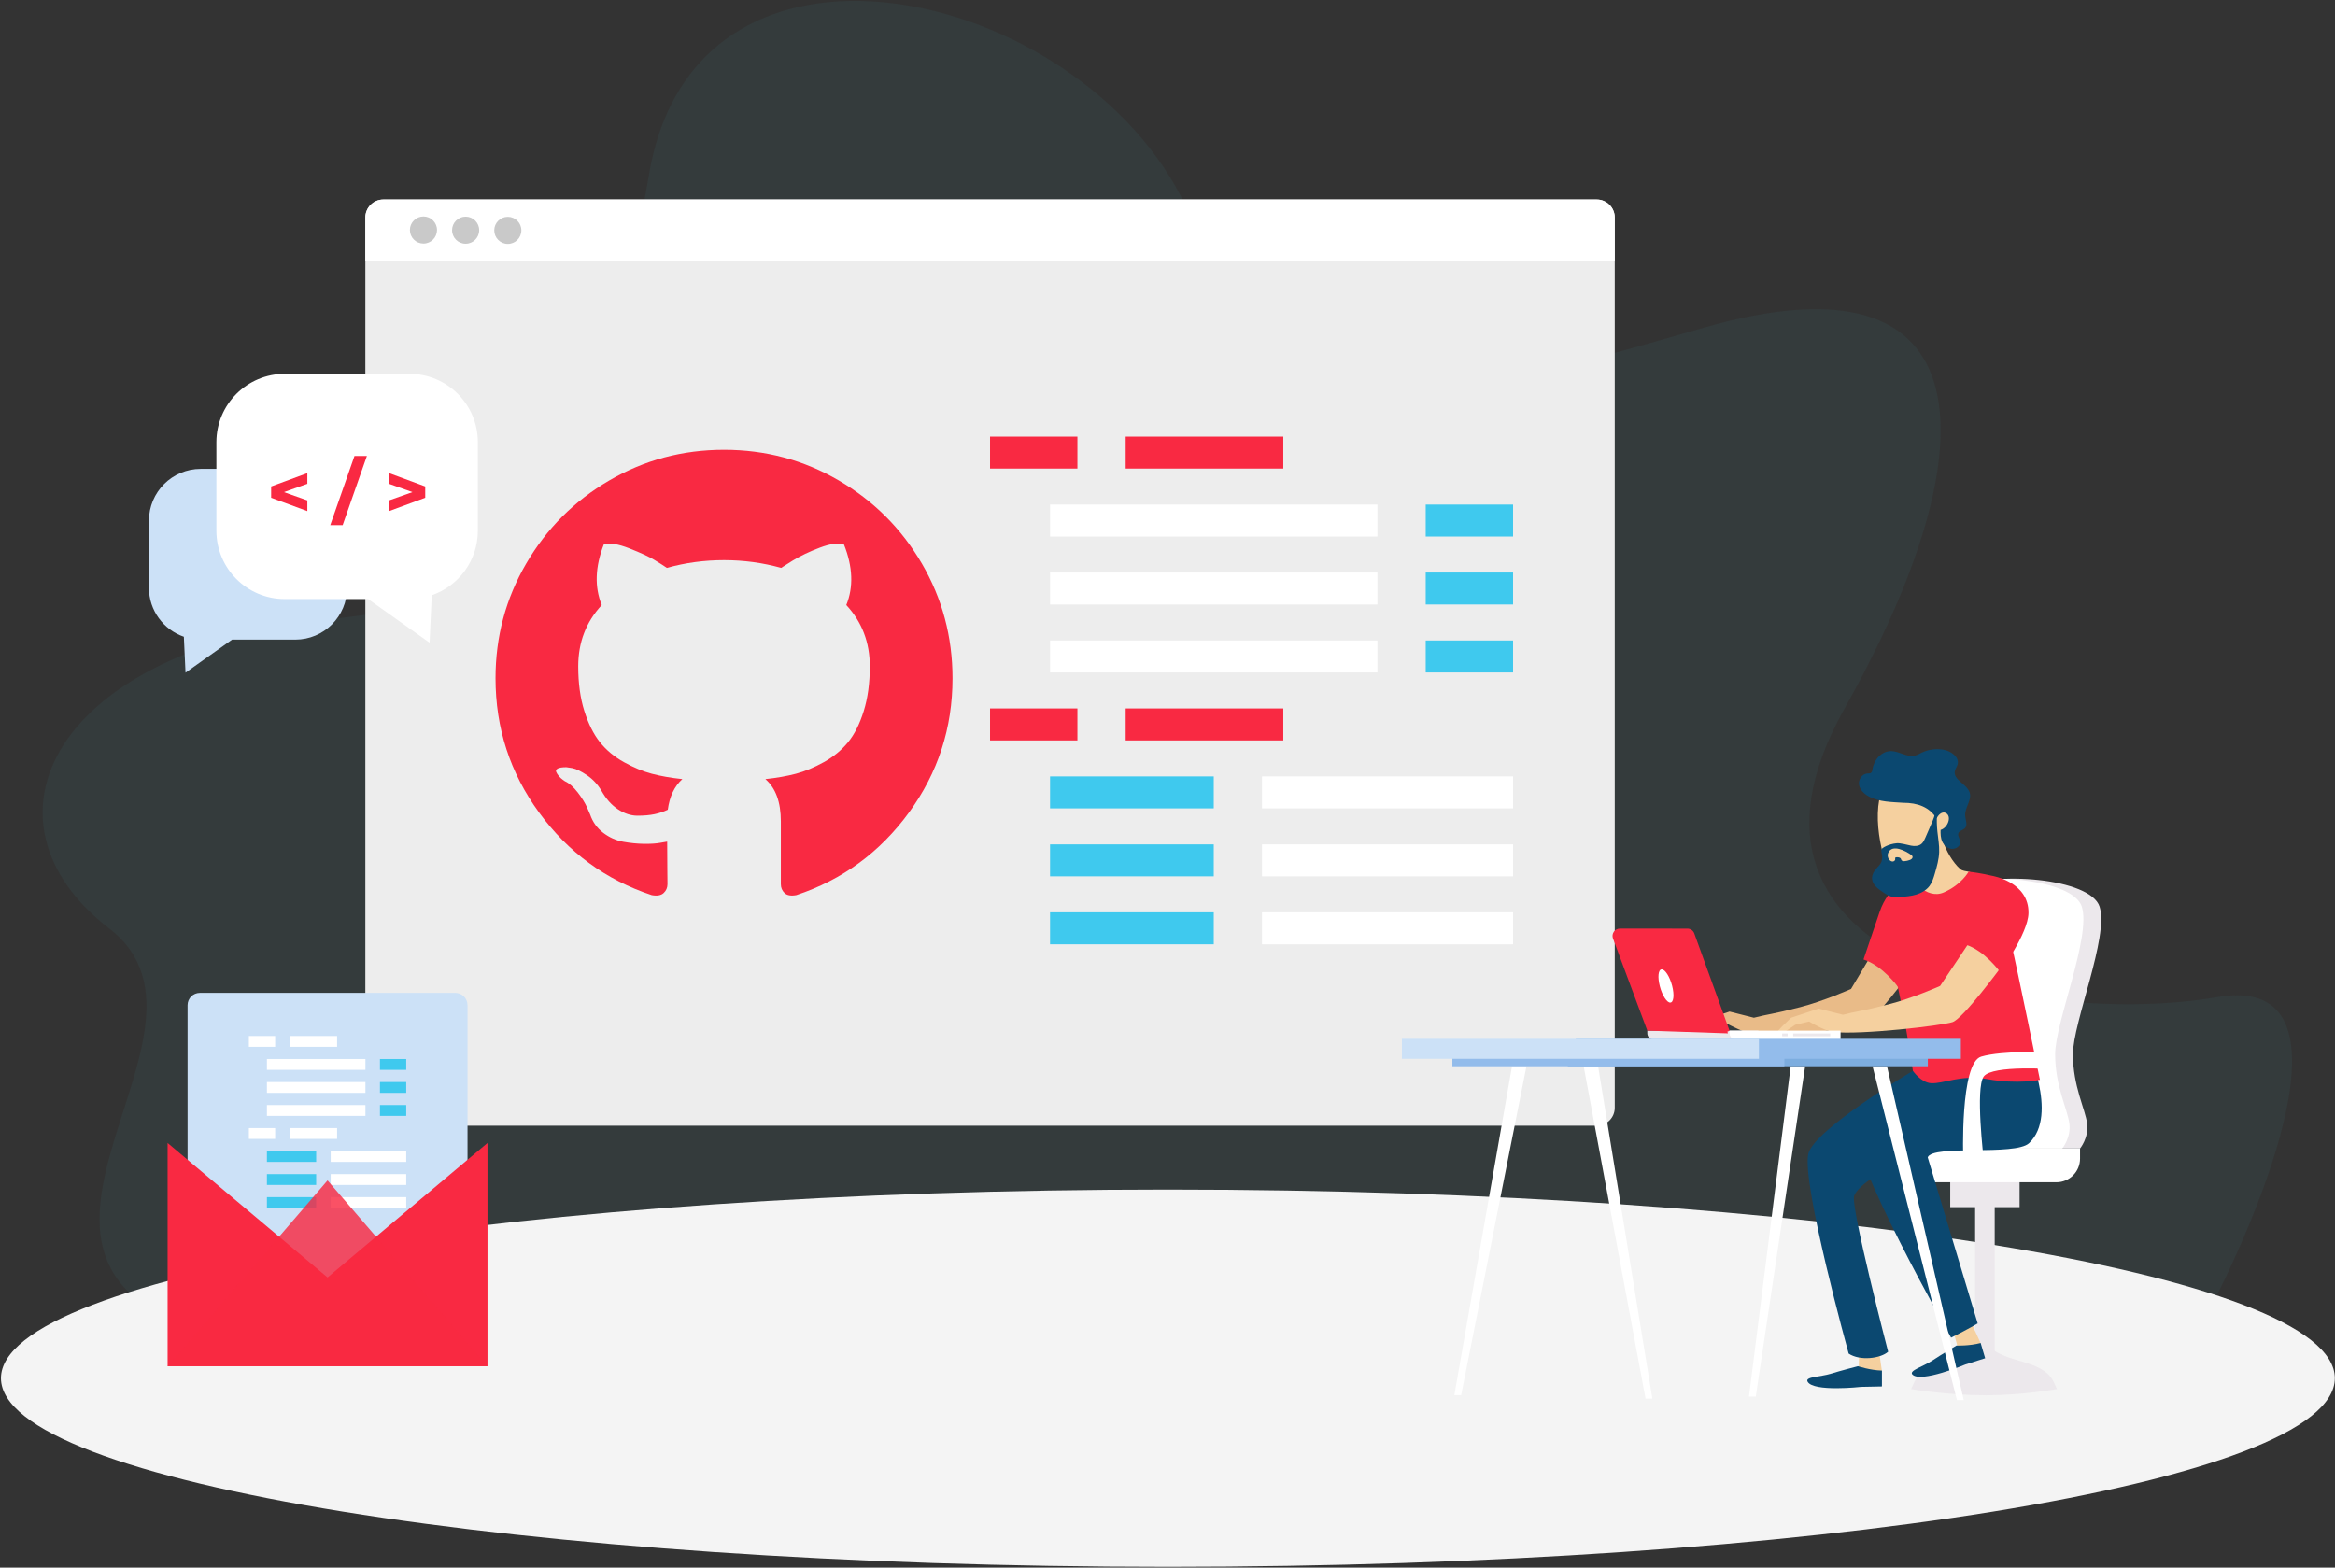 <svg width="700" height="470" viewBox="0 0 700 470" fill="none" xmlns="http://www.w3.org/2000/svg">
<rect x="0" y="0" width="700" height="470" fill="#333333" stroke="none"/>
<g clip-path="url(#clip0)">
<path opacity="0.05" d="M664.571 388.403C664.571 388.403 715.327 290.098 664.571 298.963C613.815 307.828 508.948 290.713 552.987 212.406C597.026 134.099 596.206 73.513 510.481 98.331C424.756 123.149 385.339 132.197 356.871 64.897C328.403 -2.403 210.15 -32.331 194.821 50.884C179.492 134.099 186.865 176.084 101.059 185.384C15.253 194.685 -9.064 246.223 32.772 278.416C74.608 310.609 -22.023 384.34 74.355 402.655C170.733 420.97 664.571 388.403 664.571 388.403Z" fill="#3FC9EE"/>
<path d="M350.119 469.772C543.325 469.772 699.949 444.45 699.949 413.214C699.949 381.978 543.325 356.656 350.119 356.656C156.913 356.656 0.289 381.978 0.289 413.214C0.289 444.45 156.913 469.772 350.119 469.772Z" fill="#F4F4F4"/>
<path d="M114.901 337.516H478.703C481.659 337.516 484.078 335.097 484.078 332.141V65.189C484.078 62.233 481.659 59.814 478.703 59.814H114.901C111.945 59.814 109.526 62.233 109.526 65.189V332.142C109.526 335.097 111.945 337.516 114.901 337.516Z" fill="#EDEDED"/>
<path d="M478.669 59.814H114.935C111.96 59.814 109.526 62.248 109.526 65.223V78.35H484.077V65.223C484.077 62.248 481.644 59.814 478.669 59.814Z" fill="white"/>
<path d="M131.01 68.978C131.001 71.222 129.174 73.034 126.93 73.025C124.686 73.016 122.874 71.189 122.883 68.945C122.892 66.701 124.719 64.889 126.963 64.898C129.207 64.907 131.019 66.734 131.01 68.978Z" fill="#C9C9C9"/>
<path d="M143.652 69.03C143.643 71.274 141.816 73.086 139.572 73.077C137.328 73.068 135.516 71.241 135.525 68.997C135.534 66.753 137.361 64.941 139.605 64.95C141.85 64.959 143.661 66.786 143.652 69.03Z" fill="#C9C9C9"/>
<path d="M156.295 69.082C156.286 71.326 154.459 73.138 152.215 73.129C149.971 73.12 148.159 71.293 148.168 69.049C148.177 66.805 150.004 64.993 152.248 65.002C154.492 65.011 156.304 66.838 156.295 69.082Z" fill="#C9C9C9"/>
<path d="M572.924 416.478C572.924 416.478 583.768 418.331 595.419 418.331C606.218 418.331 616.638 416.478 616.638 416.478L615.791 414.598C612.068 406.333 597.98 409.548 594.781 401.019C592.116 409.548 577.494 406.333 573.771 414.598L572.924 416.478Z" fill="#ECE8EC"/>
<path d="M592.116 407.243H597.98V352.335H592.116V407.243Z" fill="#ECE8EC"/>
<path d="M593.784 402.742L591.226 397.146L585.619 399.211L587.175 404.968L593.784 402.742Z" fill="#F5D09F"/>
<path d="M593.774 402.656L595.12 407.228L589.192 409.101C589.192 409.101 575.81 414.719 573.317 412.114C572.175 410.921 576.531 409.743 579.327 407.892C582.123 406.041 586.515 403.427 586.515 403.427C586.515 403.427 590.372 403.572 593.774 402.656Z" fill="#0B4870"/>
<path d="M564.162 411.011L563.289 404.921L557.327 405.318L557.194 411.28L564.162 411.011Z" fill="#F5D09F"/>
<path d="M564.177 410.926V415.692L557.961 415.815C557.961 415.815 543.538 417.426 541.881 414.224C541.122 412.757 545.634 412.857 548.839 411.871C552.044 410.885 556.995 409.617 556.995 409.617C556.995 409.617 560.655 410.844 564.177 410.926Z" fill="#0B4870"/>
<path d="M510.261 306.022L518.498 303.289L525.79 305.135C529.895 304.068 531.261 304.127 539.667 301.966C546.765 300.141 554.916 296.501 554.916 296.501L560.958 286.372C564.867 286.727 573.079 290.992 573.079 290.992C573.079 290.992 561.847 306.274 558.648 307.34C555.45 308.406 533.886 311.035 525.665 310.092C523.076 309.795 518.009 307.054 518.009 307.054L511.509 308.134L506.441 311.555L505.556 310.823L507.572 308.615L510.261 306.022Z" fill="#E9BB88"/>
<path d="M567.189 267.084C567.189 267.084 577.662 268.837 577.485 278.255C577.369 284.389 568.956 295.847 568.956 295.847C568.956 295.847 564.336 289.45 558.65 287.673C558.65 287.673 562.343 276.839 563.473 273.451C564.892 269.192 567.189 267.084 567.189 267.084Z" fill="#F92942"/>
<path d="M584.652 361.93H605.443V350.735H584.652V361.93Z" fill="#ECE8EC"/>
<path d="M587.438 307.195C586.415 293.653 585.685 280.09 585.233 266.517C598.085 260.796 626.751 263.349 629.432 271.838C632.277 280.846 621.436 306.489 621.436 316.084C621.436 325.68 625.168 332.61 625.701 336.874C626.234 341.138 623.569 344.337 623.569 344.337H590.707C589.87 331.942 588.372 319.564 587.438 307.195Z" fill="#ECE8EC"/>
<path d="M587.438 307.195C586.372 293.081 585.627 278.946 585.18 264.8C599.303 261.499 621.745 264.375 624.101 271.838C626.946 280.846 616.105 306.489 616.105 316.084C616.105 325.68 619.837 332.61 620.37 336.874C620.903 341.139 618.238 344.337 618.238 344.337H590.707C589.87 331.942 588.372 319.564 587.438 307.195Z" fill="white"/>
<path d="M561.729 354.467H616.482C620.395 354.467 623.568 351.295 623.568 347.381V344.338H561.73V354.467H561.729Z" fill="white"/>
<path d="M573.457 321.06C573.457 321.06 543.874 338.636 542.115 345.893C540.016 354.553 554.204 405.833 554.204 405.833C557.55 408.084 563.753 407.324 566.035 405.276C566.035 405.276 554.622 361.397 555.865 358.465C558.909 351.29 584.83 342.739 593.004 334.92C601.178 327.101 601.889 319.638 601.889 319.638L573.457 321.06Z" fill="#0B4870"/>
<path d="M607.277 313.2C607.277 313.2 617.354 334.21 608.291 342.739C604.142 346.644 579.321 343.094 577.9 347.004L592.885 396.787C592.885 396.787 590.242 398.394 584.911 401.059C584.911 401.059 553.733 346.115 556.932 339.007C560.131 331.899 581.632 327.812 582.698 323.903C583.764 319.994 584.475 313.597 584.475 313.597L607.277 313.2Z" fill="#0B4870"/>
<path d="M564.531 256.212C565.174 258.652 566.318 261.339 568.713 262.133C570.914 262.863 573.252 261.685 575.245 260.498C577.589 259.102 579.966 257.571 581.465 255.292C583.74 251.833 585.58 247.608 585.325 243.476C585.235 242.015 583.097 240.224 582.21 239.06C581.584 238.238 580.649 237.714 579.716 237.27C577.5 236.215 575.135 235.476 572.713 235.081C568.669 234.422 564.173 235.326 563.364 239.767C562.403 245.053 563.176 251.071 564.531 256.212Z" fill="#F5D09F"/>
<path d="M593.049 262.863C593.049 262.863 593.004 262.065 590.161 261.354C589.345 261.15 588.325 261.148 587.676 260.581C585.375 258.569 583.261 254.824 582.477 252.065C582.361 251.656 582.247 251.223 582.355 250.812C580.433 252.441 578.576 254.146 576.79 255.921C576.178 256.529 572.477 256.185 572.925 257.009C573.05 257.24 573.993 259.396 574.921 261.485C573.126 262.661 571.149 264.197 571.149 264.197L568.661 278.057L575.947 282.144C575.947 282.144 584.121 280.367 589.452 277.524C594.781 274.682 593.049 262.863 593.049 262.863Z" fill="#F5D09F"/>
<path d="M590.161 261.354C590.161 261.354 588.029 265.263 582.698 267.573C577.367 269.883 572.569 262.953 572.569 262.953L567.19 267.083C567.19 267.083 566.705 285.977 569.016 296.283C571.326 306.59 573.458 321.06 573.458 321.06C573.458 321.06 575.841 324.553 578.886 324.759C582.611 325.011 587.742 322.094 595.848 323.547C604.842 325.16 611.537 323.745 611.537 323.745C611.537 323.745 604.619 289.937 603.019 283.185C601.42 276.432 597.269 262.598 597.269 262.598C597.269 262.598 593.715 261.71 590.161 261.354Z" fill="#F92942"/>
<path d="M495.719 311.689H527.122V309.005H493.842V309.811C493.841 310.848 494.682 311.689 495.719 311.689Z" fill="#ECE8EC"/>
<path d="M505.861 278.424C506.786 278.424 507.612 279.004 507.927 279.873L518.495 309.042L517.843 309.314L518.015 309.823L493.841 309.006L483.552 281.383C483.017 279.947 484.08 278.417 485.613 278.418L505.861 278.424Z" fill="#F92942"/>
<path d="M497.592 295.693C498.309 298.445 499.715 300.64 500.732 300.595C501.749 300.55 501.992 298.283 501.275 295.53C500.558 292.778 499.152 290.583 498.135 290.628C497.118 290.673 496.875 292.941 497.592 295.693Z" fill="white"/>
<path d="M570.507 240.69C567.049 240.462 563.412 240.442 560.389 238.868C558.92 238.103 557.601 236.882 557.32 235.341C557.039 233.8 558.167 232.013 559.848 231.902C560.194 231.879 560.571 231.918 560.861 231.74C561.232 231.513 561.293 231.042 561.349 230.633C561.725 227.891 564.031 225.126 567.01 225.194C569.44 225.249 571.701 227.119 574.054 226.553C574.778 226.379 575.413 225.986 576.077 225.666C578.073 224.702 580.423 224.383 582.633 224.775C584.965 225.189 587.438 227.029 586.867 229.166C586.676 229.88 586.165 230.501 586.028 231.226C585.541 233.811 589.66 235.1 590.474 237.613C591.215 239.9 588.953 242.178 589.127 244.56C589.223 245.884 589.996 247.44 588.988 248.382C588.45 248.885 587.532 249.01 587.171 249.634C586.68 250.484 587.594 251.45 587.675 252.412C587.774 253.605 586.413 254.604 585.128 254.503C583.843 254.402 582.774 253.452 582.269 252.352C581.763 251.252 581.726 250.019 581.766 248.824C583.942 248.212 585.281 244.627 583.234 243.711C582.142 243.222 580.981 244.408 580.567 245.414C578.405 241.982 574.954 240.69 570.507 240.69Z" fill="#0B4870"/>
<path d="M579.34 246.209C578.622 247.863 577.903 249.517 577.185 251.171C576.897 251.834 576.592 252.521 576.042 252.989C575.202 253.705 573.973 253.751 572.891 253.532C571.809 253.313 569.741 252.718 568.641 252.812C566.128 253.027 564.278 254.231 564.118 254.535C563.795 255.149 564.248 256.105 564.258 256.799C564.268 257.527 564.152 258.277 563.777 258.902C563.526 259.32 563.171 259.664 562.837 260.019C561.945 260.969 561.141 262.153 561.214 263.454C561.314 265.233 562.953 266.476 564.437 267.462C565.387 268.093 566.371 268.738 567.493 268.945C568.245 269.084 569.018 269.017 569.78 268.949C571.368 268.808 572.97 268.665 574.495 268.197C576.019 267.729 577.48 266.905 578.438 265.631C579.256 264.543 579.656 263.206 580.037 261.899C580.653 259.785 581.26 257.642 581.336 255.442C581.408 253.38 581.01 251.334 580.801 249.281C580.619 247.489 580.581 245.683 580.686 243.886C580.699 243.667 580.723 243.137 580.399 243.092C580.041 243.042 580.166 243.581 580.117 243.805C579.932 244.648 579.685 245.414 579.34 246.209Z" fill="#0B4870"/>
<path d="M566.085 255.646C565.744 256.384 565.919 257.328 566.502 257.895C566.765 258.151 567.125 258.336 567.489 258.294C567.853 258.252 568.194 257.928 568.164 257.563C568.153 257.428 568.099 257.28 568.171 257.166C568.241 257.055 568.393 257.036 568.524 257.029C569.015 257.003 569.614 257.034 569.844 257.468C569.914 257.6 569.938 257.754 570.017 257.88C570.206 258.181 570.626 258.218 570.98 258.189C571.49 258.147 571.994 258.035 572.474 257.856C572.718 257.765 572.962 257.653 573.14 257.463C573.318 257.273 573.417 256.991 573.329 256.747C573.255 256.544 573.072 256.405 572.896 256.28C571.36 255.187 567.322 252.97 566.085 255.646Z" fill="#F5D09F"/>
<path d="M588.548 347.371C588.548 347.371 587.524 318.689 593.926 316.795C600.329 314.901 614.415 315.442 614.415 315.442L615.696 320.583C615.696 320.583 597.256 319.23 594.694 322.748C592.133 326.266 594.694 347.641 594.694 347.641L588.548 347.371Z" fill="white"/>
<path d="M536.957 305.129L545.194 302.396L552.486 304.242C556.591 303.175 557.957 303.234 566.364 301.073C573.462 299.248 581.613 295.608 581.613 295.608L590.862 281.788C594.771 282.143 599.776 290.1 599.776 290.1C599.776 290.1 588.544 305.382 585.345 306.448C582.147 307.514 557.747 310.344 549.527 309.401C546.938 309.104 542.359 306.27 542.359 306.27L538.207 307.242L533.139 310.663L532.254 309.931L534.27 307.723L536.957 305.129Z" fill="#F5D09F"/>
<path d="M597.269 262.598C597.269 262.598 608.286 264.375 608.108 273.793C607.992 279.927 599.579 291.385 599.579 291.385C599.579 291.385 594.959 284.988 589.273 283.211C589.273 283.211 593.715 274.504 594.071 270.95C594.426 267.396 597.269 262.598 597.269 262.598Z" fill="#F92942"/>
<path d="M520.373 311.689H551.776V309.005H518.496V309.811C518.495 310.848 519.336 311.689 520.373 311.689Z" fill="white"/>
<path d="M537.576 310.691H548.669V309.859H537.576V310.691Z" fill="#ECE8EC"/>
<path d="M534.271 310.691H535.912V309.859H534.271V310.691Z" fill="#ECE8EC"/>
<path d="M586.659 419.776H588.701L565.693 319.678H561.361L586.659 419.776Z" fill="white"/>
<path d="M524.316 418.729H526.359L541.161 319.678H536.828L524.316 418.729Z" fill="white"/>
<path d="M493.313 419.334H495.355L479.09 319.678H474.757L493.313 419.334Z" fill="white"/>
<path d="M435.993 418.275H438.036L457.612 319.678H453.279L435.993 418.275Z" fill="white"/>
<path d="M470.012 319.679H577.938V315.204H470.012V319.679Z" fill="#7DADDF"/>
<path d="M435.404 319.679H534.93V315.204H435.404V319.679Z" fill="#93BCEB"/>
<path d="M472.411 317.449H587.839V311.46H472.411V317.449Z" fill="#93BCEB"/>
<path d="M420.27 317.449H527.299V311.46H420.27V317.449Z" fill="#CCE1F7"/>
<path d="M276.362 168.977C270.237 158.482 261.928 150.173 251.434 144.048C240.938 137.923 229.48 134.861 217.051 134.861C204.624 134.861 193.162 137.924 182.668 144.048C172.173 150.172 163.865 158.482 157.739 168.977C151.615 179.472 148.552 190.932 148.552 203.358C148.552 218.284 152.907 231.706 161.618 243.627C170.329 255.549 181.582 263.799 195.376 268.377C196.982 268.675 198.17 268.465 198.943 267.753C199.716 267.04 200.102 266.147 200.102 265.078C200.102 264.9 200.087 263.295 200.057 260.262C200.026 257.229 200.012 254.583 200.012 252.325L197.961 252.68C196.653 252.92 195.003 253.021 193.011 252.992C191.02 252.964 188.953 252.755 186.813 252.368C184.672 251.983 182.68 251.092 180.837 249.694C178.995 248.297 177.687 246.468 176.913 244.21L176.021 242.158C175.427 240.792 174.491 239.274 173.212 237.61C171.933 235.945 170.64 234.816 169.332 234.221L168.708 233.774C168.292 233.477 167.906 233.119 167.549 232.703C167.192 232.287 166.925 231.871 166.747 231.454C166.568 231.037 166.716 230.695 167.193 230.427C167.669 230.159 168.53 230.028 169.78 230.028L171.563 230.294C172.752 230.532 174.223 231.244 175.978 232.434C177.732 233.623 179.173 235.169 180.303 237.07C181.671 239.509 183.32 241.367 185.253 242.645C187.185 243.924 189.133 244.562 191.094 244.562C193.055 244.562 194.75 244.413 196.178 244.117C197.604 243.82 198.942 243.373 200.191 242.778C200.726 238.792 202.183 235.731 204.561 233.591C201.172 233.235 198.125 232.698 195.419 231.985C192.714 231.271 189.919 230.112 187.036 228.505C184.151 226.9 181.758 224.907 179.856 222.53C177.954 220.151 176.392 217.029 175.174 213.165C173.955 209.299 173.346 204.84 173.346 199.786C173.346 192.59 175.695 186.467 180.393 181.412C178.192 176.002 178.4 169.937 181.017 163.218C182.741 162.682 185.299 163.084 188.687 164.422C192.076 165.76 194.558 166.906 196.134 167.856C197.71 168.806 198.973 169.611 199.925 170.264C205.456 168.719 211.164 167.946 217.05 167.946C222.936 167.946 228.645 168.719 234.176 170.264L237.565 168.124C239.883 166.696 242.619 165.388 245.769 164.199C248.92 163.01 251.33 162.683 252.996 163.219C255.671 169.938 255.909 176.003 253.708 181.413C258.405 186.468 260.755 192.593 260.755 199.787C260.755 204.841 260.143 209.314 258.927 213.209C257.709 217.105 256.134 220.224 254.202 222.574C252.268 224.923 249.859 226.901 246.976 228.505C244.092 230.111 241.296 231.27 238.591 231.984C235.885 232.698 232.838 233.235 229.449 233.592C232.54 236.267 234.086 240.489 234.086 246.256V265.074C234.086 266.143 234.458 267.036 235.202 267.749C235.945 268.461 237.119 268.671 238.725 268.372C252.521 263.794 263.774 255.545 272.485 243.622C281.194 231.701 285.551 218.279 285.551 203.353C285.548 190.931 282.484 179.472 276.362 168.977Z" fill="#F92942"/>
<path d="M136.468 397.016H59.924C57.886 397.016 56.234 395.364 56.234 393.326V301.373C56.234 299.335 57.886 297.683 59.924 297.683H136.468C138.506 297.683 140.158 299.335 140.158 301.373V393.326C140.158 395.364 138.506 397.016 136.468 397.016Z" fill="#CCE1F7"/>
<path d="M82.488 310.611H74.608V313.859H82.488V310.611Z" fill="white"/>
<path d="M101.059 310.611H86.842V313.859H101.059V310.611Z" fill="white"/>
<path d="M109.55 317.513H80.02V320.761H109.55V317.513Z" fill="white"/>
<path d="M121.784 317.513H113.904V320.761H121.784V317.513Z" fill="#3FC9EE"/>
<path d="M109.55 324.414H80.02V327.662H109.55V324.414Z" fill="white"/>
<path d="M121.784 324.414H113.904V327.662H121.784V324.414Z" fill="#3FC9EE"/>
<path d="M109.55 331.316H80.02V334.564H109.55V331.316Z" fill="white"/>
<path d="M121.784 331.316H113.904V334.564H121.784V331.316Z" fill="#3FC9EE"/>
<path d="M82.488 338.218H74.608V341.466H82.488V338.218Z" fill="white"/>
<path d="M101.059 338.218H86.842V341.466H101.059V338.218Z" fill="white"/>
<path d="M94.785 345.12H80.02V348.368H94.785V345.12Z" fill="#3FC9EE"/>
<path d="M121.784 345.12H99.139V348.368H121.784V345.12Z" fill="white"/>
<path d="M94.785 352.021H80.02V355.269H94.785V352.021Z" fill="#3FC9EE"/>
<path d="M121.784 352.021H99.139V355.269H121.784V352.021Z" fill="white"/>
<path d="M94.785 358.923H80.02V362.171H94.785V358.923Z" fill="#3FC9EE"/>
<path d="M121.784 358.923H99.139V362.171H121.784V358.923Z" fill="white"/>
<path d="M146.145 409.62H50.247V342.687L98.196 382.998L146.145 342.687V409.62Z" fill="#F92942"/>
<path opacity="0.81" d="M50.247 409.62L98.196 353.907L146.145 409.62H50.247Z" fill="#F92942"/>
<path d="M88.522 140.585H60.187C51.605 140.585 44.649 147.542 44.649 156.124V176.232C44.649 183.037 49.03 188.805 55.12 190.908L55.617 201.685L69.577 191.77H88.522C97.104 191.77 104.06 184.813 104.06 176.231V156.123C104.061 147.541 97.104 140.585 88.522 140.585Z" fill="#CCE1F7"/>
<path d="M122.752 112.084H85.37C74.048 112.084 64.87 121.262 64.87 132.584V159.113C64.87 170.435 74.048 179.613 85.37 179.613H110.364L128.781 192.693L129.437 178.476C137.472 175.701 143.252 168.091 143.252 159.114V132.585C143.252 121.262 134.074 112.084 122.752 112.084Z" fill="white"/>
<path d="M92.138 145.064L85.117 147.551L92.138 150.038V153.251L81.288 149.246V145.857L92.138 141.852V145.064Z" fill="#F92942"/>
<path d="M106.267 136.723H109.986L102.723 157.454H99.004L106.267 136.723Z" fill="#F92942"/>
<path d="M127.481 145.856V149.245L116.631 153.25V150.037L123.652 147.55L116.631 145.063V141.85L127.481 145.856Z" fill="#F92942"/>
<path d="M322.993 130.907H296.802V140.495H322.993V130.907Z" fill="#F92942"/>
<path d="M384.716 130.907H337.463V140.495H384.716V130.907Z" fill="#F92942"/>
<path d="M412.938 151.282H314.791V160.87H412.938V151.282Z" fill="white"/>
<path d="M453.599 151.282H427.408V160.87H453.599V151.282Z" fill="#3FC9EE"/>
<path d="M412.938 171.657H314.791V181.245H412.938V171.657Z" fill="white"/>
<path d="M453.599 171.657H427.408V181.245H453.599V171.657Z" fill="#3FC9EE"/>
<path d="M412.938 192.032H314.791V201.62H412.938V192.032Z" fill="white"/>
<path d="M453.599 192.032H427.408V201.62H453.599V192.032Z" fill="#3FC9EE"/>
<path d="M322.993 212.406H296.802V221.994H322.993V212.406Z" fill="#F92942"/>
<path d="M384.716 212.406H337.463V221.994H384.716V212.406Z" fill="#F92942"/>
<path d="M363.864 232.781H314.791V242.369H363.864V232.781Z" fill="#3FC9EE"/>
<path d="M453.599 232.781H378.335V242.369H453.599V232.781Z" fill="white"/>
<path d="M363.864 253.156H314.791V262.744H363.864V253.156Z" fill="#3FC9EE"/>
<path d="M453.599 253.156H378.335V262.744H453.599V253.156Z" fill="white"/>
<path d="M363.864 273.531H314.791V283.119H363.864V273.531Z" fill="#3FC9EE"/>
<path d="M453.599 273.531H378.335V283.119H453.599V273.531Z" fill="white"/>
</g>
<defs>
<clipPath id="clip0">
<rect width="700" height="470" fill="white"/>
</clipPath>
</defs>
</svg>
